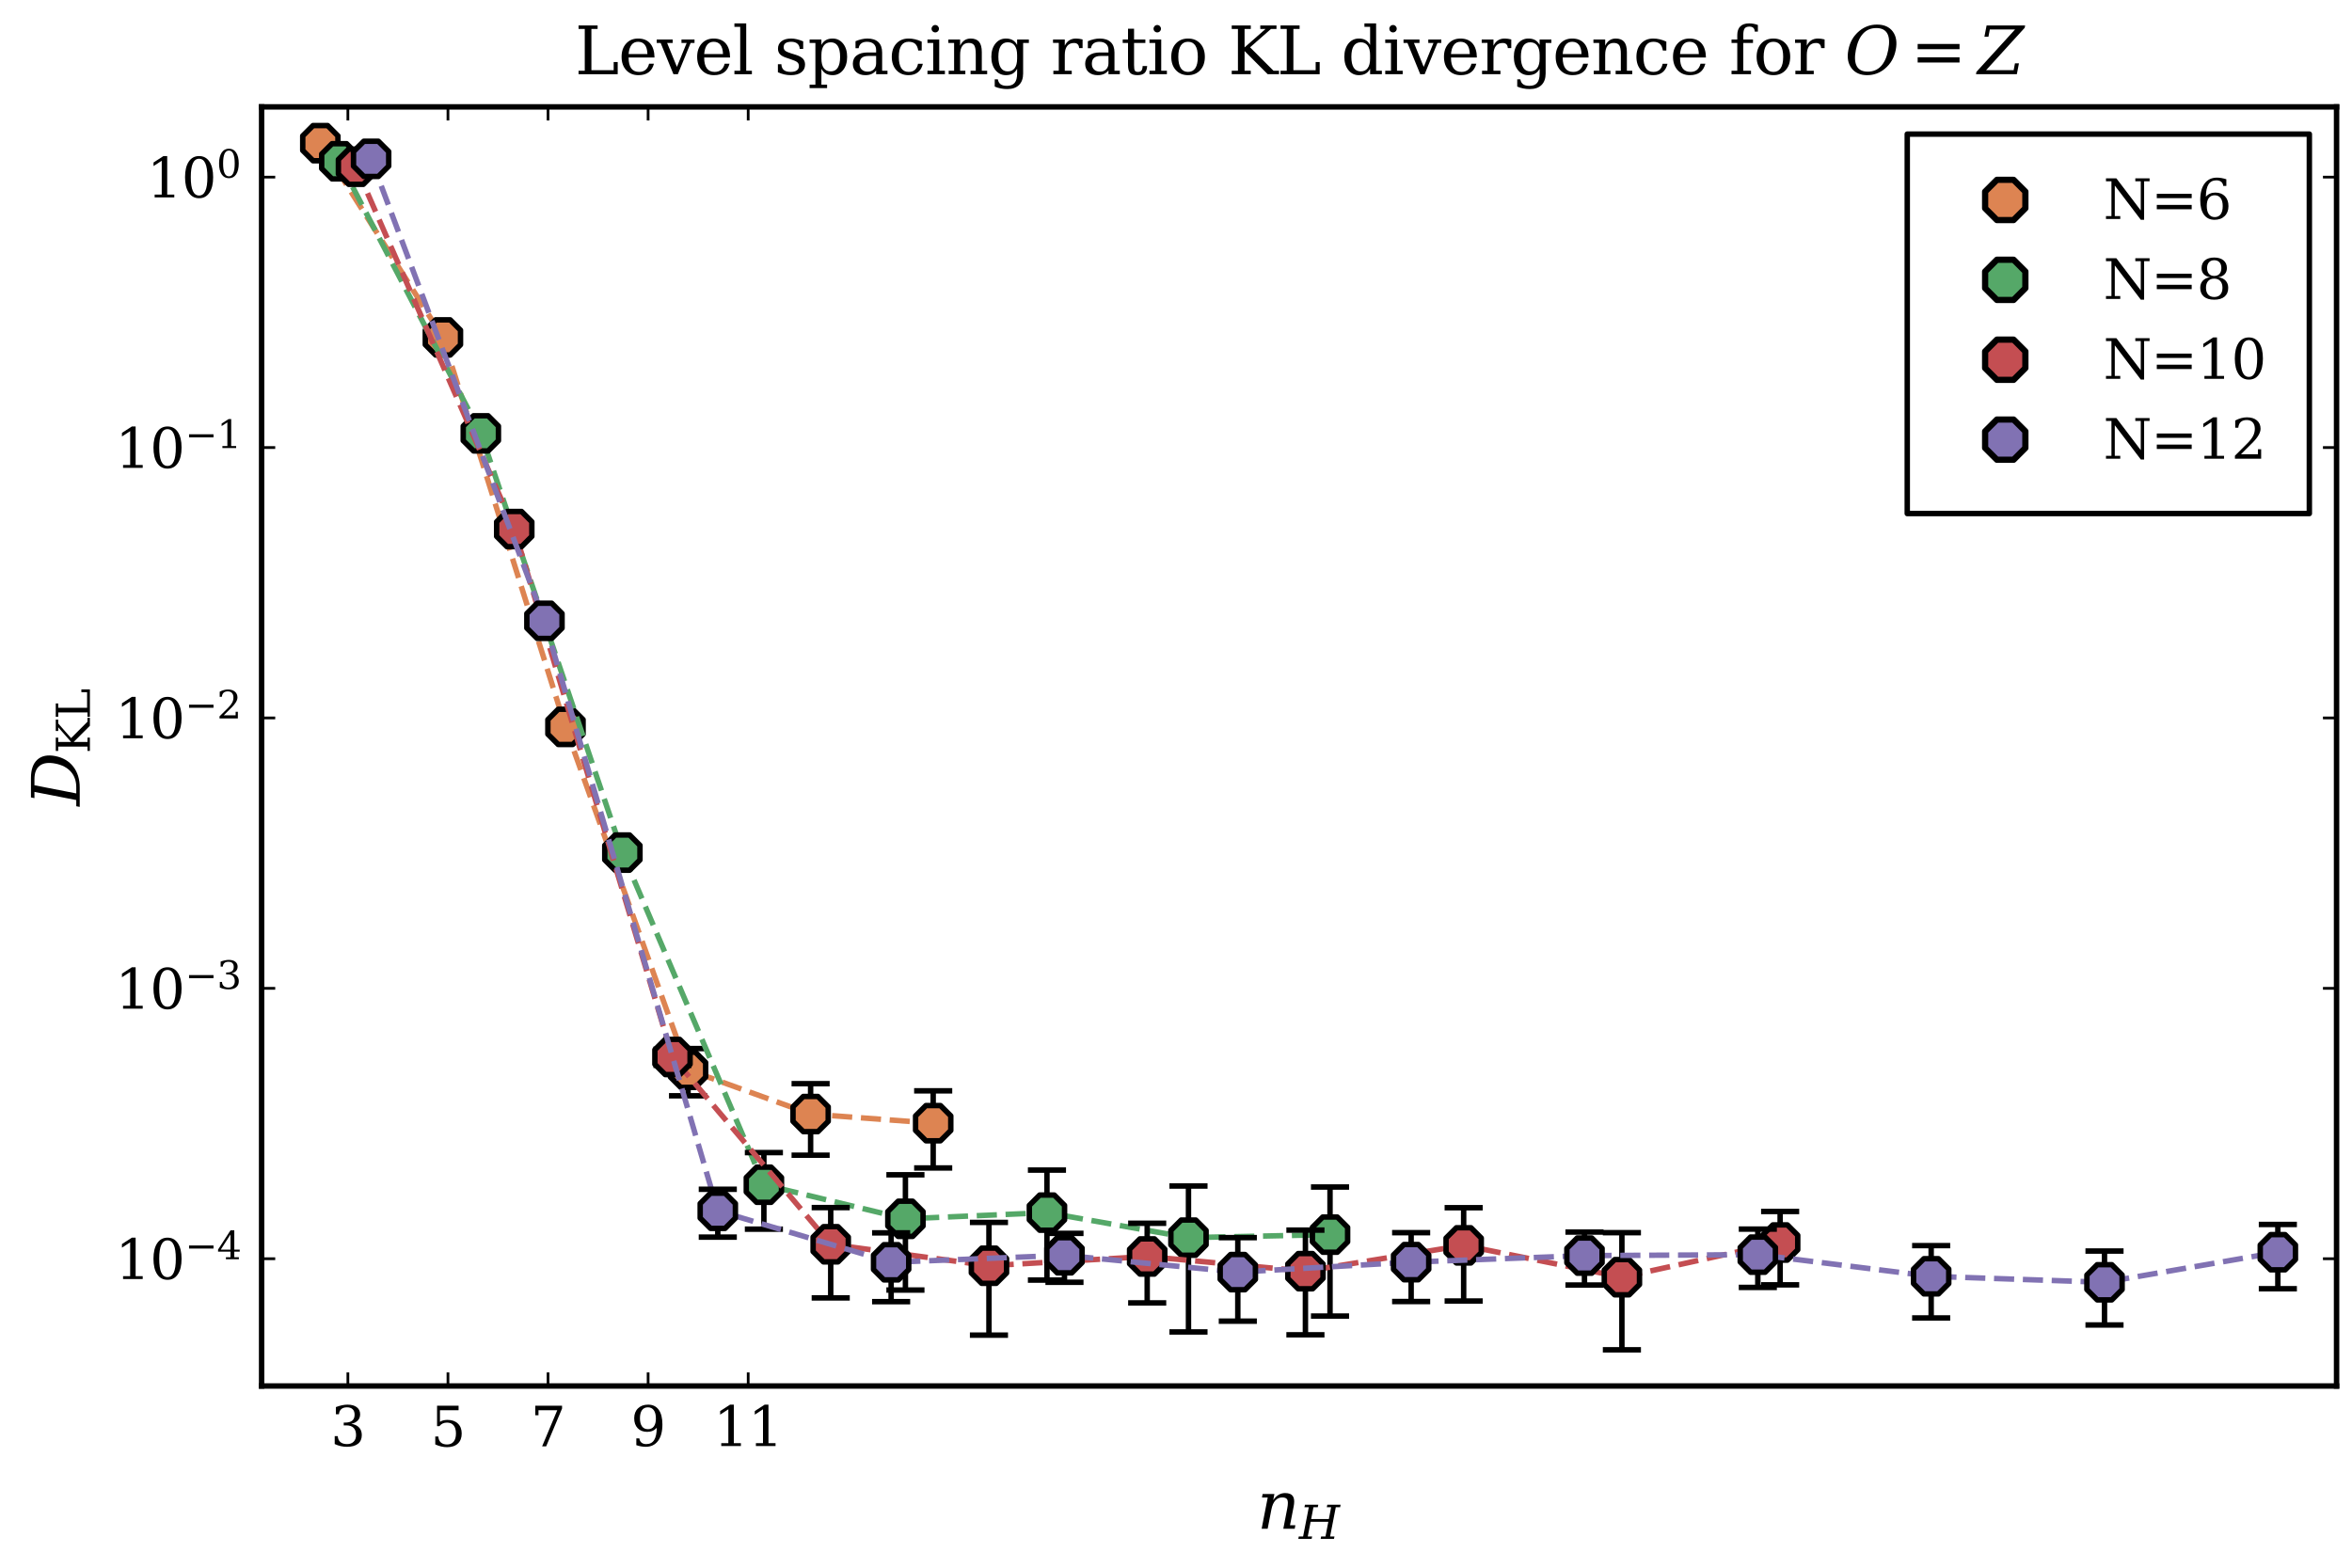 <?xml version="1.0" encoding="utf-8" standalone="no"?>
<!DOCTYPE svg PUBLIC "-//W3C//DTD SVG 1.1//EN"
  "http://www.w3.org/Graphics/SVG/1.1/DTD/svg11.dtd">
<svg xmlns:xlink="http://www.w3.org/1999/xlink" width="432pt" height="288pt" viewBox="0 0 432 288" xmlns="http://www.w3.org/2000/svg" version="1.1">
 <defs>
  <style type="text/css">*{stroke-linejoin: round; stroke-linecap: butt}</style>
 </defs>
 <g id="figure_1">
  <g id="patch_1">
   <path d="M 0 288 
L 432 288 
L 432 0 
L 0 0 
z
" style="fill: #ffffff"/>
  </g>
  <g id="axes_1">
   <g id="patch_2">
    <path d="M 48.051 254.625 
L 429.165 254.625 
L 429.165 19.635 
L 48.051 19.635 
z
" style="fill: #ffffff"/>
   </g>
   <g id="line2d_1">
    <path d="M 58.837 26.298 
L 81.35 61.991 
L 103.863 133.533 
L 126.375 196.533 
L 148.888 204.664 
L 171.401 206.339 
" clip-path="url(#p393bcb51a8)" style="fill: none; stroke-dasharray: 3.7,1.6; stroke-dashoffset: 0; stroke: #dd8452"/>
   </g>
   <g id="matplotlib.axis_1">
    <g id="xtick_1">
     <g id="line2d_2">
      <defs>
       <path id="mcab5fc0209" d="M 0 0 
L 0 -2.5 
" style="stroke: #000000; stroke-width: 0.5"/>
      </defs>
      <g>
       <use xlink:href="#mcab5fc0209" x="63.897" y="254.625" style="stroke: #000000; stroke-width: 0.5"/>
      </g>
     </g>
     <g id="line2d_3">
      <defs>
       <path id="m5a4d5b3dd0" d="M 0 0 
L 0 2.5 
" style="stroke: #000000; stroke-width: 0.5"/>
      </defs>
      <g>
       <use xlink:href="#m5a4d5b3dd0" x="63.897" y="19.635" style="stroke: #000000; stroke-width: 0.5"/>
      </g>
     </g>
     <g id="text_1">
      <!-- $3$ -->
      <g transform="translate(60.697 265.724) scale(0.1 -0.1)">
       <defs>
        <path id="DejaVuSerif-33" d="M 622 4469 
Q 988 4606 1323 4678 
Q 1659 4750 1953 4750 
Q 2638 4750 3022 4454 
Q 3406 4159 3406 3634 
Q 3406 3213 3140 2930 
Q 2875 2647 2388 2547 
Q 2963 2466 3280 2130 
Q 3597 1794 3597 1259 
Q 3597 606 3158 257 
Q 2719 -91 1894 -91 
Q 1528 -91 1179 -12 
Q 831 66 488 225 
L 488 1131 
L 838 1131 
Q 869 681 1141 450 
Q 1413 219 1906 219 
Q 2384 219 2661 495 
Q 2938 772 2938 1253 
Q 2938 1803 2653 2086 
Q 2369 2369 1819 2369 
L 1522 2369 
L 1522 2688 
L 1678 2688 
Q 2225 2688 2498 2914 
Q 2772 3141 2772 3597 
Q 2772 4006 2547 4223 
Q 2322 4441 1900 4441 
Q 1478 4441 1245 4241 
Q 1013 4041 972 3647 
L 622 3647 
L 622 4469 
z
" transform="scale(0.016)"/>
       </defs>
       <use xlink:href="#DejaVuSerif-33" transform="translate(0 0.781)"/>
      </g>
     </g>
    </g>
    <g id="xtick_2">
     <g id="line2d_4">
      <g>
       <use xlink:href="#mcab5fc0209" x="82.278" y="254.625" style="stroke: #000000; stroke-width: 0.5"/>
      </g>
     </g>
     <g id="line2d_5">
      <g>
       <use xlink:href="#m5a4d5b3dd0" x="82.278" y="19.635" style="stroke: #000000; stroke-width: 0.5"/>
      </g>
     </g>
     <g id="text_2">
      <!-- $5$ -->
      <g transform="translate(79.078 265.724) scale(0.1 -0.1)">
       <defs>
        <path id="DejaVuSerif-35" d="M 3219 4666 
L 3219 4153 
L 1081 4153 
L 1081 2816 
Q 1244 2928 1461 2984 
Q 1678 3041 1947 3041 
Q 2703 3041 3140 2622 
Q 3578 2203 3578 1478 
Q 3578 738 3136 323 
Q 2694 -91 1894 -91 
Q 1572 -91 1234 -12 
Q 897 66 544 225 
L 544 1131 
L 897 1131 
Q 925 688 1179 453 
Q 1434 219 1894 219 
Q 2388 219 2653 544 
Q 2919 869 2919 1478 
Q 2919 2084 2655 2407 
Q 2391 2731 1894 2731 
Q 1613 2731 1398 2631 
Q 1184 2531 1019 2322 
L 750 2322 
L 750 4666 
L 3219 4666 
z
" transform="scale(0.016)"/>
       </defs>
       <use xlink:href="#DejaVuSerif-35" transform="translate(0 0.094)"/>
      </g>
     </g>
    </g>
    <g id="xtick_3">
     <g id="line2d_6">
      <g>
       <use xlink:href="#mcab5fc0209" x="100.66" y="254.625" style="stroke: #000000; stroke-width: 0.5"/>
      </g>
     </g>
     <g id="line2d_7">
      <g>
       <use xlink:href="#m5a4d5b3dd0" x="100.66" y="19.635" style="stroke: #000000; stroke-width: 0.5"/>
      </g>
     </g>
     <g id="text_3">
      <!-- $7$ -->
      <g transform="translate(97.46 265.724) scale(0.1 -0.1)">
       <defs>
        <path id="DejaVuSerif-37" d="M 3609 4347 
L 1784 0 
L 1319 0 
L 3059 4153 
L 903 4153 
L 903 3578 
L 538 3578 
L 538 4666 
L 3609 4666 
L 3609 4347 
z
" transform="scale(0.016)"/>
       </defs>
       <use xlink:href="#DejaVuSerif-37" transform="translate(0 0.094)"/>
      </g>
     </g>
    </g>
    <g id="xtick_4">
     <g id="line2d_8">
      <g>
       <use xlink:href="#mcab5fc0209" x="119.041" y="254.625" style="stroke: #000000; stroke-width: 0.5"/>
      </g>
     </g>
     <g id="line2d_9">
      <g>
       <use xlink:href="#m5a4d5b3dd0" x="119.041" y="19.635" style="stroke: #000000; stroke-width: 0.5"/>
      </g>
     </g>
     <g id="text_4">
      <!-- $9$ -->
      <g transform="translate(115.841 265.724) scale(0.1 -0.1)">
       <defs>
        <path id="DejaVuSerif-39" d="M 2994 2091 
Q 2784 1856 2512 1740 
Q 2241 1625 1900 1625 
Q 1206 1625 804 2044 
Q 403 2463 403 3188 
Q 403 3897 839 4323 
Q 1275 4750 2003 4750 
Q 2794 4750 3217 4161 
Q 3641 3572 3641 2478 
Q 3641 1253 3137 581 
Q 2634 -91 1722 -91 
Q 1475 -91 1203 -44 
Q 931 3 647 97 
L 647 872 
L 997 872 
Q 1038 556 1241 387 
Q 1444 219 1784 219 
Q 2391 219 2687 676 
Q 2984 1134 2994 2091 
z
M 1978 4441 
Q 1534 4441 1298 4117 
Q 1063 3794 1063 3188 
Q 1063 2581 1298 2256 
Q 1534 1931 1978 1931 
Q 2422 1931 2658 2245 
Q 2894 2559 2894 3150 
Q 2894 3772 2656 4106 
Q 2419 4441 1978 4441 
z
" transform="scale(0.016)"/>
       </defs>
       <use xlink:href="#DejaVuSerif-39" transform="translate(0 0.781)"/>
      </g>
     </g>
    </g>
    <g id="xtick_5">
     <g id="line2d_10">
      <g>
       <use xlink:href="#mcab5fc0209" x="137.423" y="254.625" style="stroke: #000000; stroke-width: 0.5"/>
      </g>
     </g>
     <g id="line2d_11">
      <g>
       <use xlink:href="#m5a4d5b3dd0" x="137.423" y="19.635" style="stroke: #000000; stroke-width: 0.5"/>
      </g>
     </g>
     <g id="text_5">
      <!-- $11$ -->
      <g transform="translate(131.023 265.724) scale(0.1 -0.1)">
       <defs>
        <path id="DejaVuSerif-31" d="M 909 0 
L 909 331 
L 1722 331 
L 1722 4213 
L 781 3603 
L 781 4013 
L 1919 4750 
L 2350 4750 
L 2350 331 
L 3163 331 
L 3163 0 
L 909 0 
z
" transform="scale(0.016)"/>
       </defs>
       <use xlink:href="#DejaVuSerif-31" transform="translate(0 0.781)"/>
       <use xlink:href="#DejaVuSerif-31" transform="translate(63.623 0.781)"/>
      </g>
     </g>
    </g>
    <g id="text_6">
     <!-- $n_H$ -->
     <g transform="translate(230.868 280.922) scale(0.12 -0.12)">
      <defs>
       <path id="DejaVuSerif-Italic-6e" d="M 450 0 
L 1031 2988 
L 481 2988 
L 544 3322 
L 1669 3322 
L 1556 2731 
Q 1781 3069 2068 3241 
Q 2356 3413 2694 3413 
Q 3244 3413 3444 3097 
Q 3563 2906 3563 2588 
Q 3563 2378 3509 2113 
L 3163 331 
L 3675 331 
L 3613 0 
L 2522 0 
L 2897 1931 
Q 2959 2253 2959 2469 
Q 2959 2659 2909 2769 
Q 2803 2994 2425 2994 
Q 2025 2994 1759 2701 
Q 1494 2409 1384 1850 
L 1025 0 
L 450 0 
z
" transform="scale(0.016)"/>
       <path id="DejaVuSerif-Italic-48" d="M -97 0 
L -34 331 
L 559 331 
L 1338 4331 
L 744 4331 
L 809 4666 
L 2631 4666 
L 2566 4331 
L 1972 4331 
L 1659 2719 
L 4078 2719 
L 4391 4331 
L 3797 4331 
L 3863 4666 
L 5684 4666 
L 5619 4331 
L 5025 4331 
L 4247 331 
L 4841 331 
L 4778 0 
L 2956 0 
L 3019 331 
L 3616 331 
L 4003 2338 
L 1584 2338 
L 1194 331 
L 1788 331 
L 1725 0 
L -97 0 
z
" transform="scale(0.016)"/>
      </defs>
      <use xlink:href="#DejaVuSerif-Italic-6e" transform="translate(0 0.672)"/>
      <use xlink:href="#DejaVuSerif-Italic-48" transform="translate(64.404 -14.9) scale(0.7)"/>
     </g>
    </g>
   </g>
   <g id="matplotlib.axis_2">
    <g id="ytick_1">
     <g id="line2d_12">
      <defs>
       <path id="m01f7cb78ff" d="M 0 0 
L 2.5 0 
" style="stroke: #000000; stroke-width: 0.5"/>
      </defs>
      <g>
       <use xlink:href="#m01f7cb78ff" x="48.051" y="231.243" style="stroke: #000000; stroke-width: 0.5"/>
      </g>
     </g>
     <g id="line2d_13">
      <defs>
       <path id="meab722f3ca" d="M 0 0 
L -2.5 0 
" style="stroke: #000000; stroke-width: 0.5"/>
      </defs>
      <g>
       <use xlink:href="#meab722f3ca" x="429.165" y="231.243" style="stroke: #000000; stroke-width: 0.5"/>
      </g>
     </g>
     <g id="text_7">
      <!-- $10^{-4}$ -->
      <g transform="translate(21.151 235.042) scale(0.1 -0.1)">
       <defs>
        <path id="DejaVuSerif-30" d="M 2034 219 
Q 2513 219 2750 744 
Q 2988 1269 2988 2328 
Q 2988 3391 2750 3916 
Q 2513 4441 2034 4441 
Q 1556 4441 1318 3916 
Q 1081 3391 1081 2328 
Q 1081 1269 1318 744 
Q 1556 219 2034 219 
z
M 2034 -91 
Q 1275 -91 848 546 
Q 422 1184 422 2328 
Q 422 3475 848 4112 
Q 1275 4750 2034 4750 
Q 2797 4750 3222 4112 
Q 3647 3475 3647 2328 
Q 3647 1184 3222 546 
Q 2797 -91 2034 -91 
z
" transform="scale(0.016)"/>
        <path id="DejaVuSerif-2212" d="M 678 2259 
L 4684 2259 
L 4684 1753 
L 678 1753 
L 678 2259 
z
" transform="scale(0.016)"/>
        <path id="DejaVuSerif-34" d="M 2234 1581 
L 2234 4063 
L 641 1581 
L 2234 1581 
z
M 3609 0 
L 1484 0 
L 1484 331 
L 2234 331 
L 2234 1247 
L 197 1247 
L 197 1588 
L 2241 4750 
L 2859 4750 
L 2859 1581 
L 3750 1581 
L 3750 1247 
L 2859 1247 
L 2859 331 
L 3609 331 
L 3609 0 
z
" transform="scale(0.016)"/>
       </defs>
       <use xlink:href="#DejaVuSerif-31" transform="translate(0 0.713)"/>
       <use xlink:href="#DejaVuSerif-30" transform="translate(63.623 0.713)"/>
       <use xlink:href="#DejaVuSerif-2212" transform="translate(128.154 37.047) scale(0.7)"/>
       <use xlink:href="#DejaVuSerif-34" transform="translate(186.807 37.047) scale(0.7)"/>
      </g>
     </g>
    </g>
    <g id="ytick_2">
     <g id="line2d_14">
      <g>
       <use xlink:href="#m01f7cb78ff" x="48.051" y="181.568" style="stroke: #000000; stroke-width: 0.5"/>
      </g>
     </g>
     <g id="line2d_15">
      <g>
       <use xlink:href="#meab722f3ca" x="429.165" y="181.568" style="stroke: #000000; stroke-width: 0.5"/>
      </g>
     </g>
     <g id="text_8">
      <!-- $10^{-3}$ -->
      <g transform="translate(21.151 185.367) scale(0.1 -0.1)">
       <use xlink:href="#DejaVuSerif-31" transform="translate(0 0.713)"/>
       <use xlink:href="#DejaVuSerif-30" transform="translate(63.623 0.713)"/>
       <use xlink:href="#DejaVuSerif-2212" transform="translate(128.154 37.047) scale(0.7)"/>
       <use xlink:href="#DejaVuSerif-33" transform="translate(186.807 37.047) scale(0.7)"/>
      </g>
     </g>
    </g>
    <g id="ytick_3">
     <g id="line2d_16">
      <g>
       <use xlink:href="#m01f7cb78ff" x="48.051" y="131.892" style="stroke: #000000; stroke-width: 0.5"/>
      </g>
     </g>
     <g id="line2d_17">
      <g>
       <use xlink:href="#meab722f3ca" x="429.165" y="131.892" style="stroke: #000000; stroke-width: 0.5"/>
      </g>
     </g>
     <g id="text_9">
      <!-- $10^{-2}$ -->
      <g transform="translate(21.151 135.692) scale(0.1 -0.1)">
       <defs>
        <path id="DejaVuSerif-32" d="M 819 3553 
L 469 3553 
L 469 4384 
Q 803 4563 1142 4656 
Q 1481 4750 1806 4750 
Q 2534 4750 2956 4397 
Q 3378 4044 3378 3438 
Q 3378 2753 2422 1800 
Q 2347 1728 2309 1691 
L 1131 513 
L 3078 513 
L 3078 1088 
L 3444 1088 
L 3444 0 
L 434 0 
L 434 341 
L 1850 1753 
Q 2319 2222 2519 2614 
Q 2719 3006 2719 3438 
Q 2719 3909 2473 4175 
Q 2228 4441 1797 4441 
Q 1350 4441 1106 4219 
Q 863 3997 819 3553 
z
" transform="scale(0.016)"/>
       </defs>
       <use xlink:href="#DejaVuSerif-31" transform="translate(0 0.713)"/>
       <use xlink:href="#DejaVuSerif-30" transform="translate(63.623 0.713)"/>
       <use xlink:href="#DejaVuSerif-2212" transform="translate(128.154 37.047) scale(0.7)"/>
       <use xlink:href="#DejaVuSerif-32" transform="translate(186.807 37.047) scale(0.7)"/>
      </g>
     </g>
    </g>
    <g id="ytick_4">
     <g id="line2d_18">
      <g>
       <use xlink:href="#m01f7cb78ff" x="48.051" y="82.217" style="stroke: #000000; stroke-width: 0.5"/>
      </g>
     </g>
     <g id="line2d_19">
      <g>
       <use xlink:href="#meab722f3ca" x="429.165" y="82.217" style="stroke: #000000; stroke-width: 0.5"/>
      </g>
     </g>
     <g id="text_10">
      <!-- $10^{-1}$ -->
      <g transform="translate(21.151 86.017) scale(0.1 -0.1)">
       <use xlink:href="#DejaVuSerif-31" transform="translate(0 0.713)"/>
       <use xlink:href="#DejaVuSerif-30" transform="translate(63.623 0.713)"/>
       <use xlink:href="#DejaVuSerif-2212" transform="translate(128.154 37.047) scale(0.7)"/>
       <use xlink:href="#DejaVuSerif-31" transform="translate(186.807 37.047) scale(0.7)"/>
      </g>
     </g>
    </g>
    <g id="ytick_5">
     <g id="line2d_20">
      <g>
       <use xlink:href="#m01f7cb78ff" x="48.051" y="32.542" style="stroke: #000000; stroke-width: 0.5"/>
      </g>
     </g>
     <g id="line2d_21">
      <g>
       <use xlink:href="#meab722f3ca" x="429.165" y="32.542" style="stroke: #000000; stroke-width: 0.5"/>
      </g>
     </g>
     <g id="text_11">
      <!-- $10^{0}$ -->
      <g transform="translate(26.951 36.342) scale(0.1 -0.1)">
       <use xlink:href="#DejaVuSerif-31" transform="translate(0 0.713)"/>
       <use xlink:href="#DejaVuSerif-30" transform="translate(63.623 0.713)"/>
       <use xlink:href="#DejaVuSerif-30" transform="translate(128.154 37.047) scale(0.7)"/>
      </g>
     </g>
    </g>
    <g id="text_12">
     <!-- $D_{\text{KL}}$ -->
     <g transform="translate(14.655 148.05) rotate(-90) scale(0.12 -0.12)">
      <defs>
       <path id="DejaVuSerif-Italic-44" d="M 1194 331 
L 1775 331 
Q 2684 331 3271 850 
Q 3859 1369 4048 2337 
Q 4238 3306 3852 3818 
Q 3466 4331 2553 4331 
L 1972 4331 
L 1194 331 
z
M -97 0 
L -34 331 
L 559 331 
L 1338 4331 
L 744 4331 
L 809 4666 
L 2666 4666 
Q 3872 4666 4426 4050 
Q 4981 3434 4766 2338 
Q 4553 1238 3758 619 
Q 2963 0 1759 0 
L -97 0 
z
" transform="scale(0.016)"/>
       <path id="DejaVuSerif-4b" d="M 353 0 
L 353 331 
L 947 331 
L 947 4331 
L 353 4331 
L 353 4666 
L 2175 4666 
L 2175 4331 
L 1581 4331 
L 1581 2566 
L 3591 4331 
L 3084 4331 
L 3084 4666 
L 4634 4666 
L 4634 4331 
L 4109 4331 
L 2106 2572 
L 4347 331 
L 4878 331 
L 4878 0 
L 3794 0 
L 1581 2216 
L 1581 331 
L 2175 331 
L 2175 0 
L 353 0 
z
" transform="scale(0.016)"/>
       <path id="DejaVuSerif-4c" d="M 353 0 
L 353 331 
L 947 331 
L 947 4331 
L 353 4331 
L 353 4666 
L 2175 4666 
L 2175 4331 
L 1581 4331 
L 1581 384 
L 3713 384 
L 3713 1166 
L 4097 1166 
L 4097 0 
L 353 0 
z
" transform="scale(0.016)"/>
      </defs>
      <use xlink:href="#DejaVuSerif-Italic-44" transform="translate(0 0.094)"/>
      <use xlink:href="#DejaVuSerif-4b" transform="translate(80.176 -15.478) scale(0.7)"/>
      <use xlink:href="#DejaVuSerif-4c" transform="translate(132.471 -15.478) scale(0.7)"/>
     </g>
    </g>
   </g>
   <g id="line2d_22">
    <path d="M 58.837 26.311 
L 58.837 26.285 
" clip-path="url(#p393bcb51a8)" style="fill: none; stroke: #000000"/>
   </g>
   <g id="line2d_23">
    <path d="M 81.35 62.029 
L 81.35 61.953 
" clip-path="url(#p393bcb51a8)" style="fill: none; stroke: #000000"/>
   </g>
   <g id="line2d_24">
    <path d="M 103.863 133.775 
L 103.863 133.294 
" clip-path="url(#p393bcb51a8)" style="fill: none; stroke: #000000"/>
   </g>
   <g id="line2d_25">
    <path d="M 126.375 201.303 
L 126.375 192.63 
" clip-path="url(#p393bcb51a8)" style="fill: none; stroke: #000000"/>
   </g>
   <g id="line2d_26">
    <path d="M 148.888 212.221 
L 148.888 199.079 
" clip-path="url(#p393bcb51a8)" style="fill: none; stroke: #000000"/>
   </g>
   <g id="line2d_27">
    <path d="M 171.401 214.57 
L 171.401 200.396 
" clip-path="url(#p393bcb51a8)" style="fill: none; stroke: #000000"/>
   </g>
   <g id="PathCollection_1">
    <defs>
     <path id="m1e96e632b6" d="M 3.5 0 
L -3.5 -0 
" style="stroke: #000000"/>
    </defs>
    <g clip-path="url(#p393bcb51a8)">
     <use xlink:href="#m1e96e632b6" x="58.837" y="26.311" style="stroke: #000000"/>
     <use xlink:href="#m1e96e632b6" x="58.837" y="26.285" style="stroke: #000000"/>
    </g>
   </g>
   <g id="PathCollection_2">
    <g clip-path="url(#p393bcb51a8)">
     <use xlink:href="#m1e96e632b6" x="81.35" y="62.029" style="stroke: #000000"/>
     <use xlink:href="#m1e96e632b6" x="81.35" y="61.953" style="stroke: #000000"/>
    </g>
   </g>
   <g id="PathCollection_3">
    <g clip-path="url(#p393bcb51a8)">
     <use xlink:href="#m1e96e632b6" x="103.863" y="133.775" style="stroke: #000000"/>
     <use xlink:href="#m1e96e632b6" x="103.863" y="133.294" style="stroke: #000000"/>
    </g>
   </g>
   <g id="PathCollection_4">
    <g clip-path="url(#p393bcb51a8)">
     <use xlink:href="#m1e96e632b6" x="126.375" y="201.303" style="stroke: #000000"/>
     <use xlink:href="#m1e96e632b6" x="126.375" y="192.63" style="stroke: #000000"/>
    </g>
   </g>
   <g id="PathCollection_5">
    <g clip-path="url(#p393bcb51a8)">
     <use xlink:href="#m1e96e632b6" x="148.888" y="212.221" style="stroke: #000000"/>
     <use xlink:href="#m1e96e632b6" x="148.888" y="199.079" style="stroke: #000000"/>
    </g>
   </g>
   <g id="PathCollection_6">
    <g clip-path="url(#p393bcb51a8)">
     <use xlink:href="#m1e96e632b6" x="171.401" y="214.57" style="stroke: #000000"/>
     <use xlink:href="#m1e96e632b6" x="171.401" y="200.396" style="stroke: #000000"/>
    </g>
   </g>
   <g id="PathCollection_7">
    <defs>
     <path id="m4788cffb9b" d="M -1.339 -3.234 
L -3.234 -1.339 
L -3.234 1.339 
L -1.339 3.234 
L 1.339 3.234 
L 3.234 1.339 
L 3.234 -1.339 
L 1.339 -3.234 
z
" style="stroke: #000000"/>
    </defs>
    <g clip-path="url(#p393bcb51a8)">
     <use xlink:href="#m4788cffb9b" x="58.837" y="26.298" style="fill: #dd8452; stroke: #000000"/>
     <use xlink:href="#m4788cffb9b" x="81.35" y="61.991" style="fill: #dd8452; stroke: #000000"/>
     <use xlink:href="#m4788cffb9b" x="103.863" y="133.533" style="fill: #dd8452; stroke: #000000"/>
     <use xlink:href="#m4788cffb9b" x="126.375" y="196.533" style="fill: #dd8452; stroke: #000000"/>
     <use xlink:href="#m4788cffb9b" x="148.888" y="204.664" style="fill: #dd8452; stroke: #000000"/>
     <use xlink:href="#m4788cffb9b" x="171.401" y="206.339" style="fill: #dd8452; stroke: #000000"/>
    </g>
   </g>
   <g id="patch_3">
    <path d="M 48.051 254.625 
L 48.051 19.635 
" style="fill: none; stroke: #000000; stroke-linejoin: miter; stroke-linecap: square"/>
   </g>
   <g id="patch_4">
    <path d="M 429.165 254.625 
L 429.165 19.635 
" style="fill: none; stroke: #000000; stroke-linejoin: miter; stroke-linecap: square"/>
   </g>
   <g id="patch_5">
    <path d="M 48.051 254.625 
L 429.165 254.625 
" style="fill: none; stroke: #000000; stroke-linejoin: miter; stroke-linecap: square"/>
   </g>
   <g id="patch_6">
    <path d="M 48.051 19.635 
L 429.165 19.635 
" style="fill: none; stroke: #000000; stroke-linejoin: miter; stroke-linecap: square"/>
   </g>
   <g id="line2d_28">
    <path d="M 62.32 29.632 
L 88.315 79.611 
L 114.311 156.632 
L 140.306 217.648 
L 166.302 223.909 
L 192.297 222.774 
L 218.293 227.368 
L 244.289 226.815 
" clip-path="url(#p393bcb51a8)" style="fill: none; stroke-dasharray: 3.7,1.6; stroke-dashoffset: 0; stroke: #55a868"/>
   </g>
   <g id="text_13">
    <!-- Level spacing ratio KL divergence for $O = Z$ -->
    <g transform="translate(105.588 13.635) scale(0.12 -0.12)">
     <defs>
      <path id="DejaVuSerif-65" d="M 3469 1600 
L 991 1600 
L 991 1575 
Q 991 903 1244 561 
Q 1497 219 1991 219 
Q 2369 219 2611 417 
Q 2853 616 2950 1006 
L 3413 1006 
Q 3275 459 2904 184 
Q 2534 -91 1931 -91 
Q 1203 -91 761 389 
Q 319 869 319 1663 
Q 319 2450 753 2931 
Q 1188 3413 1894 3413 
Q 2647 3413 3050 2948 
Q 3453 2484 3469 1600 
z
M 2791 1931 
Q 2772 2513 2545 2808 
Q 2319 3103 1894 3103 
Q 1497 3103 1269 2806 
Q 1041 2509 991 1931 
L 2791 1931 
z
" transform="scale(0.016)"/>
      <path id="DejaVuSerif-76" d="M 1581 0 
L 359 2988 
L -19 2988 
L -19 3322 
L 1509 3322 
L 1509 2988 
L 978 2988 
L 1913 703 
L 2847 2988 
L 2350 2988 
L 2350 3322 
L 3597 3322 
L 3597 2988 
L 3225 2988 
L 2003 0 
L 1581 0 
z
" transform="scale(0.016)"/>
      <path id="DejaVuSerif-6c" d="M 1313 331 
L 1856 331 
L 1856 0 
L 184 0 
L 184 331 
L 738 331 
L 738 4531 
L 184 4531 
L 184 4863 
L 1313 4863 
L 1313 331 
z
" transform="scale(0.016)"/>
      <path id="DejaVuSerif-20" transform="scale(0.016)"/>
      <path id="DejaVuSerif-73" d="M 359 184 
L 359 959 
L 691 959 
Q 703 588 923 403 
Q 1144 219 1575 219 
Q 1963 219 2166 364 
Q 2369 509 2369 788 
Q 2369 1006 2220 1140 
Q 2072 1275 1594 1428 
L 1178 1569 
Q 750 1706 558 1912 
Q 366 2119 366 2438 
Q 366 2894 700 3153 
Q 1034 3413 1625 3413 
Q 1888 3413 2178 3344 
Q 2469 3275 2778 3144 
L 2778 2419 
L 2447 2419 
Q 2434 2741 2221 2922 
Q 2009 3103 1644 3103 
Q 1281 3103 1095 2975 
Q 909 2847 909 2591 
Q 909 2381 1050 2254 
Q 1191 2128 1613 1997 
L 2069 1856 
Q 2541 1709 2748 1489 
Q 2956 1269 2956 922 
Q 2956 450 2595 179 
Q 2234 -91 1600 -91 
Q 1278 -91 972 -22 
Q 666 47 359 184 
z
" transform="scale(0.016)"/>
      <path id="DejaVuSerif-70" d="M 1313 1825 
L 1313 1497 
Q 1313 897 1542 583 
Q 1772 269 2209 269 
Q 2650 269 2876 622 
Q 3103 975 3103 1663 
Q 3103 2353 2876 2703 
Q 2650 3053 2209 3053 
Q 1772 3053 1542 2737 
Q 1313 2422 1313 1825 
z
M 738 2988 
L 184 2988 
L 184 3322 
L 1313 3322 
L 1313 2803 
Q 1481 3116 1742 3264 
Q 2003 3413 2388 3413 
Q 3000 3413 3387 2928 
Q 3775 2444 3775 1663 
Q 3775 881 3387 395 
Q 3000 -91 2388 -91 
Q 2003 -91 1742 57 
Q 1481 206 1313 519 
L 1313 -997 
L 1856 -997 
L 1856 -1331 
L 184 -1331 
L 184 -997 
L 738 -997 
L 738 2988 
z
" transform="scale(0.016)"/>
      <path id="DejaVuSerif-61" d="M 2547 1044 
L 2547 1747 
L 1806 1747 
Q 1378 1747 1168 1562 
Q 959 1378 959 997 
Q 959 650 1171 447 
Q 1384 244 1747 244 
Q 2106 244 2326 466 
Q 2547 688 2547 1044 
z
M 3122 2075 
L 3122 331 
L 3634 331 
L 3634 0 
L 2547 0 
L 2547 359 
Q 2356 128 2106 18 
Q 1856 -91 1522 -91 
Q 969 -91 644 203 
Q 319 497 319 997 
Q 319 1513 691 1797 
Q 1063 2081 1741 2081 
L 2547 2081 
L 2547 2309 
Q 2547 2688 2317 2895 
Q 2088 3103 1672 3103 
Q 1328 3103 1125 2947 
Q 922 2791 872 2484 
L 575 2484 
L 575 3156 
Q 875 3284 1158 3348 
Q 1441 3413 1709 3413 
Q 2400 3413 2761 3070 
Q 3122 2728 3122 2075 
z
" transform="scale(0.016)"/>
      <path id="DejaVuSerif-63" d="M 3291 997 
Q 3169 466 2822 187 
Q 2475 -91 1925 -91 
Q 1200 -91 759 389 
Q 319 869 319 1663 
Q 319 2459 759 2936 
Q 1200 3413 1925 3413 
Q 2241 3413 2553 3339 
Q 2866 3266 3181 3116 
L 3181 2266 
L 2847 2266 
Q 2781 2703 2561 2903 
Q 2341 3103 1931 3103 
Q 1466 3103 1228 2742 
Q 991 2381 991 1663 
Q 991 944 1227 581 
Q 1463 219 1931 219 
Q 2303 219 2525 412 
Q 2747 606 2828 997 
L 3291 997 
z
" transform="scale(0.016)"/>
      <path id="DejaVuSerif-69" d="M 622 4353 
Q 622 4497 726 4603 
Q 831 4709 978 4709 
Q 1122 4709 1226 4603 
Q 1331 4497 1331 4353 
Q 1331 4206 1228 4103 
Q 1125 4000 978 4000 
Q 831 4000 726 4103 
Q 622 4206 622 4353 
z
M 1356 331 
L 1900 331 
L 1900 0 
L 231 0 
L 231 331 
L 781 331 
L 781 2988 
L 231 2988 
L 231 3322 
L 1356 3322 
L 1356 331 
z
" transform="scale(0.016)"/>
      <path id="DejaVuSerif-6e" d="M 263 0 
L 263 331 
L 781 331 
L 781 2988 
L 231 2988 
L 231 3322 
L 1356 3322 
L 1356 2731 
Q 1516 3069 1770 3241 
Q 2025 3413 2363 3413 
Q 2913 3413 3172 3097 
Q 3431 2781 3431 2113 
L 3431 331 
L 3944 331 
L 3944 0 
L 2356 0 
L 2356 331 
L 2853 331 
L 2853 1931 
Q 2853 2541 2703 2767 
Q 2553 2994 2175 2994 
Q 1775 2994 1565 2701 
Q 1356 2409 1356 1850 
L 1356 331 
L 1856 331 
L 1856 0 
L 263 0 
z
" transform="scale(0.016)"/>
      <path id="DejaVuSerif-67" d="M 3359 2988 
L 3359 72 
Q 3359 -644 2965 -1033 
Q 2572 -1422 1844 -1422 
Q 1516 -1422 1216 -1362 
Q 916 -1303 641 -1184 
L 641 -488 
L 941 -488 
Q 997 -813 1206 -963 
Q 1416 -1113 1806 -1113 
Q 2313 -1113 2548 -827 
Q 2784 -541 2784 72 
L 2784 519 
Q 2616 206 2355 57 
Q 2094 -91 1709 -91 
Q 1097 -91 708 395 
Q 319 881 319 1663 
Q 319 2444 706 2928 
Q 1094 3413 1709 3413 
Q 2094 3413 2355 3264 
Q 2616 3116 2784 2803 
L 2784 3322 
L 3909 3322 
L 3909 2988 
L 3359 2988 
z
M 2784 1825 
Q 2784 2422 2554 2737 
Q 2325 3053 1888 3053 
Q 1444 3053 1217 2703 
Q 991 2353 991 1663 
Q 991 975 1217 622 
Q 1444 269 1888 269 
Q 2325 269 2554 583 
Q 2784 897 2784 1497 
L 2784 1825 
z
" transform="scale(0.016)"/>
      <path id="DejaVuSerif-72" d="M 3059 3328 
L 3059 2497 
L 2728 2497 
Q 2713 2744 2591 2866 
Q 2469 2988 2234 2988 
Q 1809 2988 1582 2694 
Q 1356 2400 1356 1850 
L 1356 331 
L 2022 331 
L 2022 0 
L 263 0 
L 263 331 
L 781 331 
L 781 2994 
L 231 2994 
L 231 3322 
L 1356 3322 
L 1356 2731 
Q 1525 3078 1790 3245 
Q 2056 3413 2438 3413 
Q 2578 3413 2733 3391 
Q 2888 3369 3059 3328 
z
" transform="scale(0.016)"/>
      <path id="DejaVuSerif-74" d="M 691 2988 
L 184 2988 
L 184 3322 
L 691 3322 
L 691 4353 
L 1269 4353 
L 1269 3322 
L 2350 3322 
L 2350 2988 
L 1269 2988 
L 1269 878 
Q 1269 456 1350 337 
Q 1431 219 1650 219 
Q 1875 219 1978 351 
Q 2081 484 2088 781 
L 2522 781 
Q 2497 328 2275 118 
Q 2053 -91 1600 -91 
Q 1103 -91 897 129 
Q 691 350 691 878 
L 691 2988 
z
" transform="scale(0.016)"/>
      <path id="DejaVuSerif-6f" d="M 1925 219 
Q 2388 219 2623 584 
Q 2859 950 2859 1663 
Q 2859 2375 2623 2739 
Q 2388 3103 1925 3103 
Q 1463 3103 1227 2739 
Q 991 2375 991 1663 
Q 991 950 1228 584 
Q 1466 219 1925 219 
z
M 1925 -91 
Q 1200 -91 759 389 
Q 319 869 319 1663 
Q 319 2456 758 2934 
Q 1197 3413 1925 3413 
Q 2653 3413 3092 2934 
Q 3531 2456 3531 1663 
Q 3531 869 3092 389 
Q 2653 -91 1925 -91 
z
" transform="scale(0.016)"/>
      <path id="DejaVuSerif-64" d="M 3359 331 
L 3909 331 
L 3909 0 
L 2784 0 
L 2784 519 
Q 2616 206 2355 57 
Q 2094 -91 1709 -91 
Q 1097 -91 708 395 
Q 319 881 319 1663 
Q 319 2444 706 2928 
Q 1094 3413 1709 3413 
Q 2094 3413 2355 3264 
Q 2616 3116 2784 2803 
L 2784 4531 
L 2241 4531 
L 2241 4863 
L 3359 4863 
L 3359 331 
z
M 2784 1497 
L 2784 1825 
Q 2784 2422 2554 2737 
Q 2325 3053 1888 3053 
Q 1444 3053 1217 2703 
Q 991 2353 991 1663 
Q 991 975 1217 622 
Q 1444 269 1888 269 
Q 2325 269 2554 583 
Q 2784 897 2784 1497 
z
" transform="scale(0.016)"/>
      <path id="DejaVuSerif-66" d="M 2753 4078 
L 2450 4078 
Q 2447 4313 2317 4434 
Q 2188 4556 1941 4556 
Q 1619 4556 1487 4379 
Q 1356 4203 1356 3750 
L 1356 3322 
L 2284 3322 
L 2284 2988 
L 1356 2988 
L 1356 331 
L 2094 331 
L 2094 0 
L 231 0 
L 231 331 
L 781 331 
L 781 2988 
L 231 2988 
L 231 3322 
L 781 3322 
L 781 3738 
Q 781 4294 1070 4578 
Q 1359 4863 1919 4863 
Q 2128 4863 2337 4825 
Q 2547 4788 2753 4709 
L 2753 4078 
z
" transform="scale(0.016)"/>
      <path id="DejaVuSerif-Italic-4f" d="M 2219 244 
Q 2984 244 3478 770 
Q 3972 1297 4172 2328 
Q 4372 3363 4084 3889 
Q 3797 4416 3031 4416 
Q 2263 4416 1769 3889 
Q 1275 3363 1075 2328 
Q 875 1297 1162 770 
Q 1450 244 2219 244 
z
M 2153 -91 
Q 1678 -91 1311 65 
Q 944 222 700 525 
Q 419 875 334 1319 
Q 250 1763 359 2328 
Q 469 2894 725 3339 
Q 981 3784 1400 4134 
Q 1766 4441 2191 4595 
Q 2616 4750 3097 4750 
Q 4113 4750 4608 4084 
Q 5103 3419 4891 2328 
Q 4781 1769 4522 1320 
Q 4263 872 3847 525 
Q 3481 219 3056 64 
Q 2631 -91 2153 -91 
z
" transform="scale(0.016)"/>
      <path id="DejaVuSerif-3d" d="M 678 2894 
L 4684 2894 
L 4684 2394 
L 678 2394 
L 678 2894 
z
M 678 1619 
L 4684 1619 
L 4684 1119 
L 678 1119 
L 678 1619 
z
" transform="scale(0.016)"/>
      <path id="DejaVuSerif-Italic-5a" d="M -166 0 
L -122 225 
L 3572 4281 
L 1159 4281 
L 1025 3584 
L 641 3584 
L 850 4666 
L 4538 4666 
L 4494 4441 
L 800 384 
L 3438 384 
L 3563 1038 
L 3944 1038 
L 3744 0 
L -166 0 
z
" transform="scale(0.016)"/>
     </defs>
     <use xlink:href="#DejaVuSerif-4c" transform="translate(0 0.016)"/>
     <use xlink:href="#DejaVuSerif-65" transform="translate(66.406 0.016)"/>
     <use xlink:href="#DejaVuSerif-76" transform="translate(125.586 0.016)"/>
     <use xlink:href="#DejaVuSerif-65" transform="translate(182.08 0.016)"/>
     <use xlink:href="#DejaVuSerif-6c" transform="translate(241.26 0.016)"/>
     <use xlink:href="#DejaVuSerif-20" transform="translate(273.242 0.016)"/>
     <use xlink:href="#DejaVuSerif-73" transform="translate(305.029 0.016)"/>
     <use xlink:href="#DejaVuSerif-70" transform="translate(356.348 0.016)"/>
     <use xlink:href="#DejaVuSerif-61" transform="translate(420.361 0.016)"/>
     <use xlink:href="#DejaVuSerif-63" transform="translate(479.98 0.016)"/>
     <use xlink:href="#DejaVuSerif-69" transform="translate(535.986 0.016)"/>
     <use xlink:href="#DejaVuSerif-6e" transform="translate(567.969 0.016)"/>
     <use xlink:href="#DejaVuSerif-67" transform="translate(632.373 0.016)"/>
     <use xlink:href="#DejaVuSerif-20" transform="translate(696.387 0.016)"/>
     <use xlink:href="#DejaVuSerif-72" transform="translate(728.174 0.016)"/>
     <use xlink:href="#DejaVuSerif-61" transform="translate(775.977 0.016)"/>
     <use xlink:href="#DejaVuSerif-74" transform="translate(835.596 0.016)"/>
     <use xlink:href="#DejaVuSerif-69" transform="translate(875.781 0.016)"/>
     <use xlink:href="#DejaVuSerif-6f" transform="translate(907.764 0.016)"/>
     <use xlink:href="#DejaVuSerif-20" transform="translate(967.969 0.016)"/>
     <use xlink:href="#DejaVuSerif-4b" transform="translate(999.756 0.016)"/>
     <use xlink:href="#DejaVuSerif-4c" transform="translate(1074.463 0.016)"/>
     <use xlink:href="#DejaVuSerif-20" transform="translate(1140.869 0.016)"/>
     <use xlink:href="#DejaVuSerif-64" transform="translate(1172.656 0.016)"/>
     <use xlink:href="#DejaVuSerif-69" transform="translate(1236.67 0.016)"/>
     <use xlink:href="#DejaVuSerif-76" transform="translate(1268.652 0.016)"/>
     <use xlink:href="#DejaVuSerif-65" transform="translate(1325.146 0.016)"/>
     <use xlink:href="#DejaVuSerif-72" transform="translate(1384.326 0.016)"/>
     <use xlink:href="#DejaVuSerif-67" transform="translate(1432.129 0.016)"/>
     <use xlink:href="#DejaVuSerif-65" transform="translate(1496.143 0.016)"/>
     <use xlink:href="#DejaVuSerif-6e" transform="translate(1555.322 0.016)"/>
     <use xlink:href="#DejaVuSerif-63" transform="translate(1619.727 0.016)"/>
     <use xlink:href="#DejaVuSerif-65" transform="translate(1675.732 0.016)"/>
     <use xlink:href="#DejaVuSerif-20" transform="translate(1734.912 0.016)"/>
     <use xlink:href="#DejaVuSerif-66" transform="translate(1766.699 0.016)"/>
     <use xlink:href="#DejaVuSerif-6f" transform="translate(1803.711 0.016)"/>
     <use xlink:href="#DejaVuSerif-72" transform="translate(1863.916 0.016)"/>
     <use xlink:href="#DejaVuSerif-20" transform="translate(1911.719 0.016)"/>
     <use xlink:href="#DejaVuSerif-Italic-4f" transform="translate(1943.506 0.016)"/>
     <use xlink:href="#DejaVuSerif-3d" transform="translate(2044.453 0.016)"/>
     <use xlink:href="#DejaVuSerif-Italic-5a" transform="translate(2147.207 0.016)"/>
    </g>
   </g>
   <g id="line2d_29">
    <path d="M 62.32 29.647 
L 62.32 29.616 
" clip-path="url(#p393bcb51a8)" style="fill: none; stroke: #000000"/>
   </g>
   <g id="line2d_30">
    <path d="M 88.315 79.686 
L 88.315 79.536 
" clip-path="url(#p393bcb51a8)" style="fill: none; stroke: #000000"/>
   </g>
   <g id="line2d_31">
    <path d="M 114.311 157.133 
L 114.311 156.143 
" clip-path="url(#p393bcb51a8)" style="fill: none; stroke: #000000"/>
   </g>
   <g id="line2d_32">
    <path d="M 140.306 225.809 
L 140.306 211.741 
" clip-path="url(#p393bcb51a8)" style="fill: none; stroke: #000000"/>
   </g>
   <g id="line2d_33">
    <path d="M 166.302 236.992 
L 166.302 215.823 
" clip-path="url(#p393bcb51a8)" style="fill: none; stroke: #000000"/>
   </g>
   <g id="line2d_34">
    <path d="M 192.297 235.166 
L 192.297 214.953 
" clip-path="url(#p393bcb51a8)" style="fill: none; stroke: #000000"/>
   </g>
   <g id="line2d_35">
    <path d="M 218.293 244.686 
L 218.293 217.887 
" clip-path="url(#p393bcb51a8)" style="fill: none; stroke: #000000"/>
   </g>
   <g id="line2d_36">
    <path d="M 244.289 241.775 
L 244.289 218.066 
" clip-path="url(#p393bcb51a8)" style="fill: none; stroke: #000000"/>
   </g>
   <g id="PathCollection_8">
    <g clip-path="url(#p393bcb51a8)">
     <use xlink:href="#m1e96e632b6" x="62.32" y="29.647" style="stroke: #000000"/>
     <use xlink:href="#m1e96e632b6" x="62.32" y="29.616" style="stroke: #000000"/>
    </g>
   </g>
   <g id="PathCollection_9">
    <g clip-path="url(#p393bcb51a8)">
     <use xlink:href="#m1e96e632b6" x="88.315" y="79.686" style="stroke: #000000"/>
     <use xlink:href="#m1e96e632b6" x="88.315" y="79.536" style="stroke: #000000"/>
    </g>
   </g>
   <g id="PathCollection_10">
    <g clip-path="url(#p393bcb51a8)">
     <use xlink:href="#m1e96e632b6" x="114.311" y="157.133" style="stroke: #000000"/>
     <use xlink:href="#m1e96e632b6" x="114.311" y="156.143" style="stroke: #000000"/>
    </g>
   </g>
   <g id="PathCollection_11">
    <g clip-path="url(#p393bcb51a8)">
     <use xlink:href="#m1e96e632b6" x="140.306" y="225.809" style="stroke: #000000"/>
     <use xlink:href="#m1e96e632b6" x="140.306" y="211.741" style="stroke: #000000"/>
    </g>
   </g>
   <g id="PathCollection_12">
    <g clip-path="url(#p393bcb51a8)">
     <use xlink:href="#m1e96e632b6" x="166.302" y="236.992" style="stroke: #000000"/>
     <use xlink:href="#m1e96e632b6" x="166.302" y="215.823" style="stroke: #000000"/>
    </g>
   </g>
   <g id="PathCollection_13">
    <g clip-path="url(#p393bcb51a8)">
     <use xlink:href="#m1e96e632b6" x="192.297" y="235.166" style="stroke: #000000"/>
     <use xlink:href="#m1e96e632b6" x="192.297" y="214.953" style="stroke: #000000"/>
    </g>
   </g>
   <g id="PathCollection_14">
    <g clip-path="url(#p393bcb51a8)">
     <use xlink:href="#m1e96e632b6" x="218.293" y="244.686" style="stroke: #000000"/>
     <use xlink:href="#m1e96e632b6" x="218.293" y="217.887" style="stroke: #000000"/>
    </g>
   </g>
   <g id="PathCollection_15">
    <g clip-path="url(#p393bcb51a8)">
     <use xlink:href="#m1e96e632b6" x="244.289" y="241.775" style="stroke: #000000"/>
     <use xlink:href="#m1e96e632b6" x="244.289" y="218.066" style="stroke: #000000"/>
    </g>
   </g>
   <g id="PathCollection_16">
    <defs>
     <path id="m9ef547373c" d="M -1.339 -3.234 
L -3.234 -1.339 
L -3.234 1.339 
L -1.339 3.234 
L 1.339 3.234 
L 3.234 1.339 
L 3.234 -1.339 
L 1.339 -3.234 
z
" style="stroke: #000000"/>
    </defs>
    <g clip-path="url(#p393bcb51a8)">
     <use xlink:href="#m9ef547373c" x="62.32" y="29.632" style="fill: #55a868; stroke: #000000"/>
     <use xlink:href="#m9ef547373c" x="88.315" y="79.611" style="fill: #55a868; stroke: #000000"/>
     <use xlink:href="#m9ef547373c" x="114.311" y="156.632" style="fill: #55a868; stroke: #000000"/>
     <use xlink:href="#m9ef547373c" x="140.306" y="217.648" style="fill: #55a868; stroke: #000000"/>
     <use xlink:href="#m9ef547373c" x="166.302" y="223.909" style="fill: #55a868; stroke: #000000"/>
     <use xlink:href="#m9ef547373c" x="192.297" y="222.774" style="fill: #55a868; stroke: #000000"/>
     <use xlink:href="#m9ef547373c" x="218.293" y="227.368" style="fill: #55a868; stroke: #000000"/>
     <use xlink:href="#m9ef547373c" x="244.289" y="226.815" style="fill: #55a868; stroke: #000000"/>
    </g>
   </g>
   <g id="line2d_37">
    <path d="M 65.388 30.633 
L 94.452 97.195 
L 123.516 194.179 
L 152.58 228.587 
L 181.644 232.529 
L 210.708 230.827 
L 239.771 233.526 
L 268.835 228.783 
L 297.899 234.635 
L 326.963 228.263 
" clip-path="url(#p393bcb51a8)" style="fill: none; stroke-dasharray: 3.7,1.6; stroke-dashoffset: 0; stroke: #c44e52"/>
   </g>
   <g id="line2d_38">
    <path d="M 65.388 30.652 
L 65.388 30.613 
" clip-path="url(#p393bcb51a8)" style="fill: none; stroke: #000000"/>
   </g>
   <g id="line2d_39">
    <path d="M 94.452 97.374 
L 94.452 97.018 
" clip-path="url(#p393bcb51a8)" style="fill: none; stroke: #000000"/>
   </g>
   <g id="line2d_40">
    <path d="M 123.516 195.703 
L 123.516 192.756 
" clip-path="url(#p393bcb51a8)" style="fill: none; stroke: #000000"/>
   </g>
   <g id="line2d_41">
    <path d="M 152.58 238.44 
L 152.58 221.849 
" clip-path="url(#p393bcb51a8)" style="fill: none; stroke: #000000"/>
   </g>
   <g id="line2d_42">
    <path d="M 181.644 245.274 
L 181.644 224.571 
" clip-path="url(#p393bcb51a8)" style="fill: none; stroke: #000000"/>
   </g>
   <g id="line2d_43">
    <path d="M 210.708 239.359 
L 210.708 224.729 
" clip-path="url(#p393bcb51a8)" style="fill: none; stroke: #000000"/>
   </g>
   <g id="line2d_44">
    <path d="M 239.771 245.215 
L 239.771 225.986 
" clip-path="url(#p393bcb51a8)" style="fill: none; stroke: #000000"/>
   </g>
   <g id="line2d_45">
    <path d="M 268.835 239.013 
L 268.835 221.872 
" clip-path="url(#p393bcb51a8)" style="fill: none; stroke: #000000"/>
   </g>
   <g id="line2d_46">
    <path d="M 297.899 247.975 
L 297.899 226.454 
" clip-path="url(#p393bcb51a8)" style="fill: none; stroke: #000000"/>
   </g>
   <g id="line2d_47">
    <path d="M 326.963 236.037 
L 326.963 222.561 
" clip-path="url(#p393bcb51a8)" style="fill: none; stroke: #000000"/>
   </g>
   <g id="PathCollection_17">
    <g clip-path="url(#p393bcb51a8)">
     <use xlink:href="#m1e96e632b6" x="65.388" y="30.652" style="stroke: #000000"/>
     <use xlink:href="#m1e96e632b6" x="65.388" y="30.613" style="stroke: #000000"/>
    </g>
   </g>
   <g id="PathCollection_18">
    <g clip-path="url(#p393bcb51a8)">
     <use xlink:href="#m1e96e632b6" x="94.452" y="97.374" style="stroke: #000000"/>
     <use xlink:href="#m1e96e632b6" x="94.452" y="97.018" style="stroke: #000000"/>
    </g>
   </g>
   <g id="PathCollection_19">
    <g clip-path="url(#p393bcb51a8)">
     <use xlink:href="#m1e96e632b6" x="123.516" y="195.703" style="stroke: #000000"/>
     <use xlink:href="#m1e96e632b6" x="123.516" y="192.756" style="stroke: #000000"/>
    </g>
   </g>
   <g id="PathCollection_20">
    <g clip-path="url(#p393bcb51a8)">
     <use xlink:href="#m1e96e632b6" x="152.58" y="238.44" style="stroke: #000000"/>
     <use xlink:href="#m1e96e632b6" x="152.58" y="221.849" style="stroke: #000000"/>
    </g>
   </g>
   <g id="PathCollection_21">
    <g clip-path="url(#p393bcb51a8)">
     <use xlink:href="#m1e96e632b6" x="181.644" y="245.274" style="stroke: #000000"/>
     <use xlink:href="#m1e96e632b6" x="181.644" y="224.571" style="stroke: #000000"/>
    </g>
   </g>
   <g id="PathCollection_22">
    <g clip-path="url(#p393bcb51a8)">
     <use xlink:href="#m1e96e632b6" x="210.708" y="239.359" style="stroke: #000000"/>
     <use xlink:href="#m1e96e632b6" x="210.708" y="224.729" style="stroke: #000000"/>
    </g>
   </g>
   <g id="PathCollection_23">
    <g clip-path="url(#p393bcb51a8)">
     <use xlink:href="#m1e96e632b6" x="239.771" y="245.215" style="stroke: #000000"/>
     <use xlink:href="#m1e96e632b6" x="239.771" y="225.986" style="stroke: #000000"/>
    </g>
   </g>
   <g id="PathCollection_24">
    <g clip-path="url(#p393bcb51a8)">
     <use xlink:href="#m1e96e632b6" x="268.835" y="239.013" style="stroke: #000000"/>
     <use xlink:href="#m1e96e632b6" x="268.835" y="221.872" style="stroke: #000000"/>
    </g>
   </g>
   <g id="PathCollection_25">
    <g clip-path="url(#p393bcb51a8)">
     <use xlink:href="#m1e96e632b6" x="297.899" y="247.975" style="stroke: #000000"/>
     <use xlink:href="#m1e96e632b6" x="297.899" y="226.454" style="stroke: #000000"/>
    </g>
   </g>
   <g id="PathCollection_26">
    <g clip-path="url(#p393bcb51a8)">
     <use xlink:href="#m1e96e632b6" x="326.963" y="236.037" style="stroke: #000000"/>
     <use xlink:href="#m1e96e632b6" x="326.963" y="222.561" style="stroke: #000000"/>
    </g>
   </g>
   <g id="PathCollection_27">
    <defs>
     <path id="m6cd8229797" d="M -1.339 -3.234 
L -3.234 -1.339 
L -3.234 1.339 
L -1.339 3.234 
L 1.339 3.234 
L 3.234 1.339 
L 3.234 -1.339 
L 1.339 -3.234 
z
" style="stroke: #000000"/>
    </defs>
    <g clip-path="url(#p393bcb51a8)">
     <use xlink:href="#m6cd8229797" x="65.388" y="30.633" style="fill: #c44e52; stroke: #000000"/>
     <use xlink:href="#m6cd8229797" x="94.452" y="97.195" style="fill: #c44e52; stroke: #000000"/>
     <use xlink:href="#m6cd8229797" x="123.516" y="194.179" style="fill: #c44e52; stroke: #000000"/>
     <use xlink:href="#m6cd8229797" x="152.58" y="228.587" style="fill: #c44e52; stroke: #000000"/>
     <use xlink:href="#m6cd8229797" x="181.644" y="232.529" style="fill: #c44e52; stroke: #000000"/>
     <use xlink:href="#m6cd8229797" x="210.708" y="230.827" style="fill: #c44e52; stroke: #000000"/>
     <use xlink:href="#m6cd8229797" x="239.771" y="233.526" style="fill: #c44e52; stroke: #000000"/>
     <use xlink:href="#m6cd8229797" x="268.835" y="228.783" style="fill: #c44e52; stroke: #000000"/>
     <use xlink:href="#m6cd8229797" x="297.899" y="234.635" style="fill: #c44e52; stroke: #000000"/>
     <use xlink:href="#m6cd8229797" x="326.963" y="228.263" style="fill: #c44e52; stroke: #000000"/>
    </g>
   </g>
   <g id="line2d_48">
    <path d="M 68.162 29.183 
L 100 114.051 
L 131.838 222.436 
L 163.676 231.894 
L 195.514 230.608 
L 227.352 233.702 
L 259.19 231.868 
L 291.027 230.667 
L 322.865 230.493 
L 354.703 234.47 
L 386.541 235.569 
L 418.379 230.047 
" clip-path="url(#p393bcb51a8)" style="fill: none; stroke-dasharray: 3.7,1.6; stroke-dashoffset: 0; stroke: #8172b3"/>
   </g>
   <g id="line2d_49">
    <path d="M 68.162 29.194 
L 68.162 29.172 
" clip-path="url(#p393bcb51a8)" style="fill: none; stroke: #000000"/>
   </g>
   <g id="line2d_50">
    <path d="M 100 114.358 
L 100 113.749 
" clip-path="url(#p393bcb51a8)" style="fill: none; stroke: #000000"/>
   </g>
   <g id="line2d_51">
    <path d="M 131.838 227.275 
L 131.838 218.486 
" clip-path="url(#p393bcb51a8)" style="fill: none; stroke: #000000"/>
   </g>
   <g id="line2d_52">
    <path d="M 163.676 239.125 
L 163.676 226.488 
" clip-path="url(#p393bcb51a8)" style="fill: none; stroke: #000000"/>
   </g>
   <g id="line2d_53">
    <path d="M 195.514 235.565 
L 195.514 226.58 
" clip-path="url(#p393bcb51a8)" style="fill: none; stroke: #000000"/>
   </g>
   <g id="line2d_54">
    <path d="M 227.352 242.711 
L 227.352 227.366 
" clip-path="url(#p393bcb51a8)" style="fill: none; stroke: #000000"/>
   </g>
   <g id="line2d_55">
    <path d="M 259.19 239.103 
L 259.19 226.459 
" clip-path="url(#p393bcb51a8)" style="fill: none; stroke: #000000"/>
   </g>
   <g id="line2d_56">
    <path d="M 291.027 236.076 
L 291.027 226.345 
" clip-path="url(#p393bcb51a8)" style="fill: none; stroke: #000000"/>
   </g>
   <g id="line2d_57">
    <path d="M 322.865 236.507 
L 322.865 225.796 
" clip-path="url(#p393bcb51a8)" style="fill: none; stroke: #000000"/>
   </g>
   <g id="line2d_58">
    <path d="M 354.703 242.121 
L 354.703 228.834 
" clip-path="url(#p393bcb51a8)" style="fill: none; stroke: #000000"/>
   </g>
   <g id="line2d_59">
    <path d="M 386.541 243.408 
L 386.541 229.832 
" clip-path="url(#p393bcb51a8)" style="fill: none; stroke: #000000"/>
   </g>
   <g id="line2d_60">
    <path d="M 418.379 236.75 
L 418.379 224.941 
" clip-path="url(#p393bcb51a8)" style="fill: none; stroke: #000000"/>
   </g>
   <g id="PathCollection_28">
    <g clip-path="url(#p393bcb51a8)">
     <use xlink:href="#m1e96e632b6" x="68.162" y="29.194" style="stroke: #000000"/>
     <use xlink:href="#m1e96e632b6" x="68.162" y="29.172" style="stroke: #000000"/>
    </g>
   </g>
   <g id="PathCollection_29">
    <g clip-path="url(#p393bcb51a8)">
     <use xlink:href="#m1e96e632b6" x="100" y="114.358" style="stroke: #000000"/>
     <use xlink:href="#m1e96e632b6" x="100" y="113.749" style="stroke: #000000"/>
    </g>
   </g>
   <g id="PathCollection_30">
    <g clip-path="url(#p393bcb51a8)">
     <use xlink:href="#m1e96e632b6" x="131.838" y="227.275" style="stroke: #000000"/>
     <use xlink:href="#m1e96e632b6" x="131.838" y="218.486" style="stroke: #000000"/>
    </g>
   </g>
   <g id="PathCollection_31">
    <g clip-path="url(#p393bcb51a8)">
     <use xlink:href="#m1e96e632b6" x="163.676" y="239.125" style="stroke: #000000"/>
     <use xlink:href="#m1e96e632b6" x="163.676" y="226.488" style="stroke: #000000"/>
    </g>
   </g>
   <g id="PathCollection_32">
    <g clip-path="url(#p393bcb51a8)">
     <use xlink:href="#m1e96e632b6" x="195.514" y="235.565" style="stroke: #000000"/>
     <use xlink:href="#m1e96e632b6" x="195.514" y="226.58" style="stroke: #000000"/>
    </g>
   </g>
   <g id="PathCollection_33">
    <g clip-path="url(#p393bcb51a8)">
     <use xlink:href="#m1e96e632b6" x="227.352" y="242.711" style="stroke: #000000"/>
     <use xlink:href="#m1e96e632b6" x="227.352" y="227.366" style="stroke: #000000"/>
    </g>
   </g>
   <g id="PathCollection_34">
    <g clip-path="url(#p393bcb51a8)">
     <use xlink:href="#m1e96e632b6" x="259.19" y="239.103" style="stroke: #000000"/>
     <use xlink:href="#m1e96e632b6" x="259.19" y="226.459" style="stroke: #000000"/>
    </g>
   </g>
   <g id="PathCollection_35">
    <g clip-path="url(#p393bcb51a8)">
     <use xlink:href="#m1e96e632b6" x="291.027" y="236.076" style="stroke: #000000"/>
     <use xlink:href="#m1e96e632b6" x="291.027" y="226.345" style="stroke: #000000"/>
    </g>
   </g>
   <g id="PathCollection_36">
    <g clip-path="url(#p393bcb51a8)">
     <use xlink:href="#m1e96e632b6" x="322.865" y="236.507" style="stroke: #000000"/>
     <use xlink:href="#m1e96e632b6" x="322.865" y="225.796" style="stroke: #000000"/>
    </g>
   </g>
   <g id="PathCollection_37">
    <g clip-path="url(#p393bcb51a8)">
     <use xlink:href="#m1e96e632b6" x="354.703" y="242.121" style="stroke: #000000"/>
     <use xlink:href="#m1e96e632b6" x="354.703" y="228.834" style="stroke: #000000"/>
    </g>
   </g>
   <g id="PathCollection_38">
    <g clip-path="url(#p393bcb51a8)">
     <use xlink:href="#m1e96e632b6" x="386.541" y="243.408" style="stroke: #000000"/>
     <use xlink:href="#m1e96e632b6" x="386.541" y="229.832" style="stroke: #000000"/>
    </g>
   </g>
   <g id="PathCollection_39">
    <g clip-path="url(#p393bcb51a8)">
     <use xlink:href="#m1e96e632b6" x="418.379" y="236.75" style="stroke: #000000"/>
     <use xlink:href="#m1e96e632b6" x="418.379" y="224.941" style="stroke: #000000"/>
    </g>
   </g>
   <g id="PathCollection_40">
    <defs>
     <path id="m3feb27986a" d="M -1.339 -3.234 
L -3.234 -1.339 
L -3.234 1.339 
L -1.339 3.234 
L 1.339 3.234 
L 3.234 1.339 
L 3.234 -1.339 
L 1.339 -3.234 
z
" style="stroke: #000000"/>
    </defs>
    <g clip-path="url(#p393bcb51a8)">
     <use xlink:href="#m3feb27986a" x="68.162" y="29.183" style="fill: #8172b3; stroke: #000000"/>
     <use xlink:href="#m3feb27986a" x="100" y="114.051" style="fill: #8172b3; stroke: #000000"/>
     <use xlink:href="#m3feb27986a" x="131.838" y="222.436" style="fill: #8172b3; stroke: #000000"/>
     <use xlink:href="#m3feb27986a" x="163.676" y="231.894" style="fill: #8172b3; stroke: #000000"/>
     <use xlink:href="#m3feb27986a" x="195.514" y="230.608" style="fill: #8172b3; stroke: #000000"/>
     <use xlink:href="#m3feb27986a" x="227.352" y="233.702" style="fill: #8172b3; stroke: #000000"/>
     <use xlink:href="#m3feb27986a" x="259.19" y="231.868" style="fill: #8172b3; stroke: #000000"/>
     <use xlink:href="#m3feb27986a" x="291.027" y="230.667" style="fill: #8172b3; stroke: #000000"/>
     <use xlink:href="#m3feb27986a" x="322.865" y="230.493" style="fill: #8172b3; stroke: #000000"/>
     <use xlink:href="#m3feb27986a" x="354.703" y="234.47" style="fill: #8172b3; stroke: #000000"/>
     <use xlink:href="#m3feb27986a" x="386.541" y="235.569" style="fill: #8172b3; stroke: #000000"/>
     <use xlink:href="#m3feb27986a" x="418.379" y="230.047" style="fill: #8172b3; stroke: #000000"/>
    </g>
   </g>
   <g id="legend_1">
    <g id="patch_7">
     <path d="M 350.311 94.347 
L 424.165 94.347 
L 424.165 24.635 
L 350.311 24.635 
z
" style="fill: #ffffff; stroke: #000000; stroke-linejoin: miter"/>
    </g>
    <g id="line2d_61">
     <path d="M 358.311 36.733 
L 368.311 36.733 
L 378.311 36.733 
" style="fill: none"/>
     <defs>
      <path id="m74184d6c49" d="M -1.531 -3.696 
L -3.696 -1.531 
L -3.696 1.531 
L -1.531 3.696 
L 1.531 3.696 
L 3.696 1.531 
L 3.696 -1.531 
L 1.531 -3.696 
z
" style="stroke: #000000; stroke-width: 1.143; stroke-linejoin: miter"/>
     </defs>
     <g>
      <use xlink:href="#m74184d6c49" x="368.311" y="36.733" style="fill: #dd8452; stroke: #000000; stroke-width: 1.143; stroke-linejoin: miter"/>
     </g>
    </g>
    <g id="text_14">
     <!-- N=6 -->
     <g transform="translate(386.311 40.233) scale(0.1 -0.1)">
      <defs>
       <path id="DejaVuSerif-4e" d="M 313 0 
L 313 331 
L 941 331 
L 941 4331 
L 313 4331 
L 313 4666 
L 1509 4666 
L 4306 984 
L 4306 4331 
L 3681 4331 
L 3681 4666 
L 5319 4666 
L 5319 4331 
L 4691 4331 
L 4691 -91 
L 4313 -91 
L 1325 3841 
L 1325 331 
L 1953 331 
L 1953 0 
L 313 0 
z
" transform="scale(0.016)"/>
       <path id="DejaVuSerif-36" d="M 2094 219 
Q 2534 219 2771 542 
Q 3009 866 3009 1472 
Q 3009 2078 2771 2401 
Q 2534 2725 2094 2725 
Q 1647 2725 1412 2412 
Q 1178 2100 1178 1509 
Q 1178 888 1415 553 
Q 1653 219 2094 219 
z
M 1075 2569 
Q 1288 2803 1556 2918 
Q 1825 3034 2163 3034 
Q 2859 3034 3264 2615 
Q 3669 2197 3669 1472 
Q 3669 763 3233 336 
Q 2797 -91 2069 -91 
Q 1278 -91 853 498 
Q 428 1088 428 2181 
Q 428 3406 931 4078 
Q 1434 4750 2350 4750 
Q 2597 4750 2869 4703 
Q 3141 4656 3425 4563 
L 3425 3794 
L 3072 3794 
Q 3034 4109 2831 4275 
Q 2628 4441 2284 4441 
Q 1678 4441 1381 3981 
Q 1084 3522 1075 2569 
z
" transform="scale(0.016)"/>
      </defs>
      <use xlink:href="#DejaVuSerif-4e"/>
      <use xlink:href="#DejaVuSerif-3d" x="87.5"/>
      <use xlink:href="#DejaVuSerif-36" x="171.289"/>
     </g>
    </g>
    <g id="line2d_62">
     <path d="M 358.311 51.411 
L 368.311 51.411 
L 378.311 51.411 
" style="fill: none"/>
     <defs>
      <path id="mf4926c6a7f" d="M -1.531 -3.696 
L -3.696 -1.531 
L -3.696 1.531 
L -1.531 3.696 
L 1.531 3.696 
L 3.696 1.531 
L 3.696 -1.531 
L 1.531 -3.696 
z
" style="stroke: #000000; stroke-width: 1.143; stroke-linejoin: miter"/>
     </defs>
     <g>
      <use xlink:href="#mf4926c6a7f" x="368.311" y="51.411" style="fill: #55a868; stroke: #000000; stroke-width: 1.143; stroke-linejoin: miter"/>
     </g>
    </g>
    <g id="text_15">
     <!-- N=8 -->
     <g transform="translate(386.311 54.911) scale(0.1 -0.1)">
      <defs>
       <path id="DejaVuSerif-38" d="M 2981 1275 
Q 2981 1775 2732 2051 
Q 2484 2328 2034 2328 
Q 1584 2328 1336 2051 
Q 1088 1775 1088 1275 
Q 1088 772 1336 495 
Q 1584 219 2034 219 
Q 2484 219 2732 495 
Q 2981 772 2981 1275 
z
M 2853 3541 
Q 2853 3966 2637 4203 
Q 2422 4441 2034 4441 
Q 1650 4441 1433 4203 
Q 1216 3966 1216 3541 
Q 1216 3113 1433 2875 
Q 1650 2638 2034 2638 
Q 2422 2638 2637 2875 
Q 2853 3113 2853 3541 
z
M 2516 2484 
Q 3047 2413 3344 2092 
Q 3641 1772 3641 1275 
Q 3641 619 3225 264 
Q 2809 -91 2034 -91 
Q 1263 -91 845 264 
Q 428 619 428 1275 
Q 428 1772 725 2092 
Q 1022 2413 1556 2484 
Q 1084 2569 832 2842 
Q 581 3116 581 3541 
Q 581 4103 968 4426 
Q 1356 4750 2034 4750 
Q 2713 4750 3100 4426 
Q 3488 4103 3488 3541 
Q 3488 3116 3236 2842 
Q 2984 2569 2516 2484 
z
" transform="scale(0.016)"/>
      </defs>
      <use xlink:href="#DejaVuSerif-4e"/>
      <use xlink:href="#DejaVuSerif-3d" x="87.5"/>
      <use xlink:href="#DejaVuSerif-38" x="171.289"/>
     </g>
    </g>
    <g id="line2d_63">
     <path d="M 358.311 66.089 
L 368.311 66.089 
L 378.311 66.089 
" style="fill: none"/>
     <defs>
      <path id="m82d6118a82" d="M -1.531 -3.696 
L -3.696 -1.531 
L -3.696 1.531 
L -1.531 3.696 
L 1.531 3.696 
L 3.696 1.531 
L 3.696 -1.531 
L 1.531 -3.696 
z
" style="stroke: #000000; stroke-width: 1.143; stroke-linejoin: miter"/>
     </defs>
     <g>
      <use xlink:href="#m82d6118a82" x="368.311" y="66.089" style="fill: #c44e52; stroke: #000000; stroke-width: 1.143; stroke-linejoin: miter"/>
     </g>
    </g>
    <g id="text_16">
     <!-- N=10 -->
     <g transform="translate(386.311 69.589) scale(0.1 -0.1)">
      <use xlink:href="#DejaVuSerif-4e"/>
      <use xlink:href="#DejaVuSerif-3d" x="87.5"/>
      <use xlink:href="#DejaVuSerif-31" x="171.289"/>
      <use xlink:href="#DejaVuSerif-30" x="234.912"/>
     </g>
    </g>
    <g id="line2d_64">
     <path d="M 358.311 80.767 
L 368.311 80.767 
L 378.311 80.767 
" style="fill: none"/>
     <defs>
      <path id="m0e25afc340" d="M -1.531 -3.696 
L -3.696 -1.531 
L -3.696 1.531 
L -1.531 3.696 
L 1.531 3.696 
L 3.696 1.531 
L 3.696 -1.531 
L 1.531 -3.696 
z
" style="stroke: #000000; stroke-width: 1.143; stroke-linejoin: miter"/>
     </defs>
     <g>
      <use xlink:href="#m0e25afc340" x="368.311" y="80.767" style="fill: #8172b3; stroke: #000000; stroke-width: 1.143; stroke-linejoin: miter"/>
     </g>
    </g>
    <g id="text_17">
     <!-- N=12 -->
     <g transform="translate(386.311 84.267) scale(0.1 -0.1)">
      <use xlink:href="#DejaVuSerif-4e"/>
      <use xlink:href="#DejaVuSerif-3d" x="87.5"/>
      <use xlink:href="#DejaVuSerif-31" x="171.289"/>
      <use xlink:href="#DejaVuSerif-32" x="234.912"/>
     </g>
    </g>
   </g>
  </g>
 </g>
 <defs>
  <clipPath id="p393bcb51a8">
   <rect x="48.051" y="19.635" width="381.115" height="234.991"/>
  </clipPath>
 </defs>
</svg>
